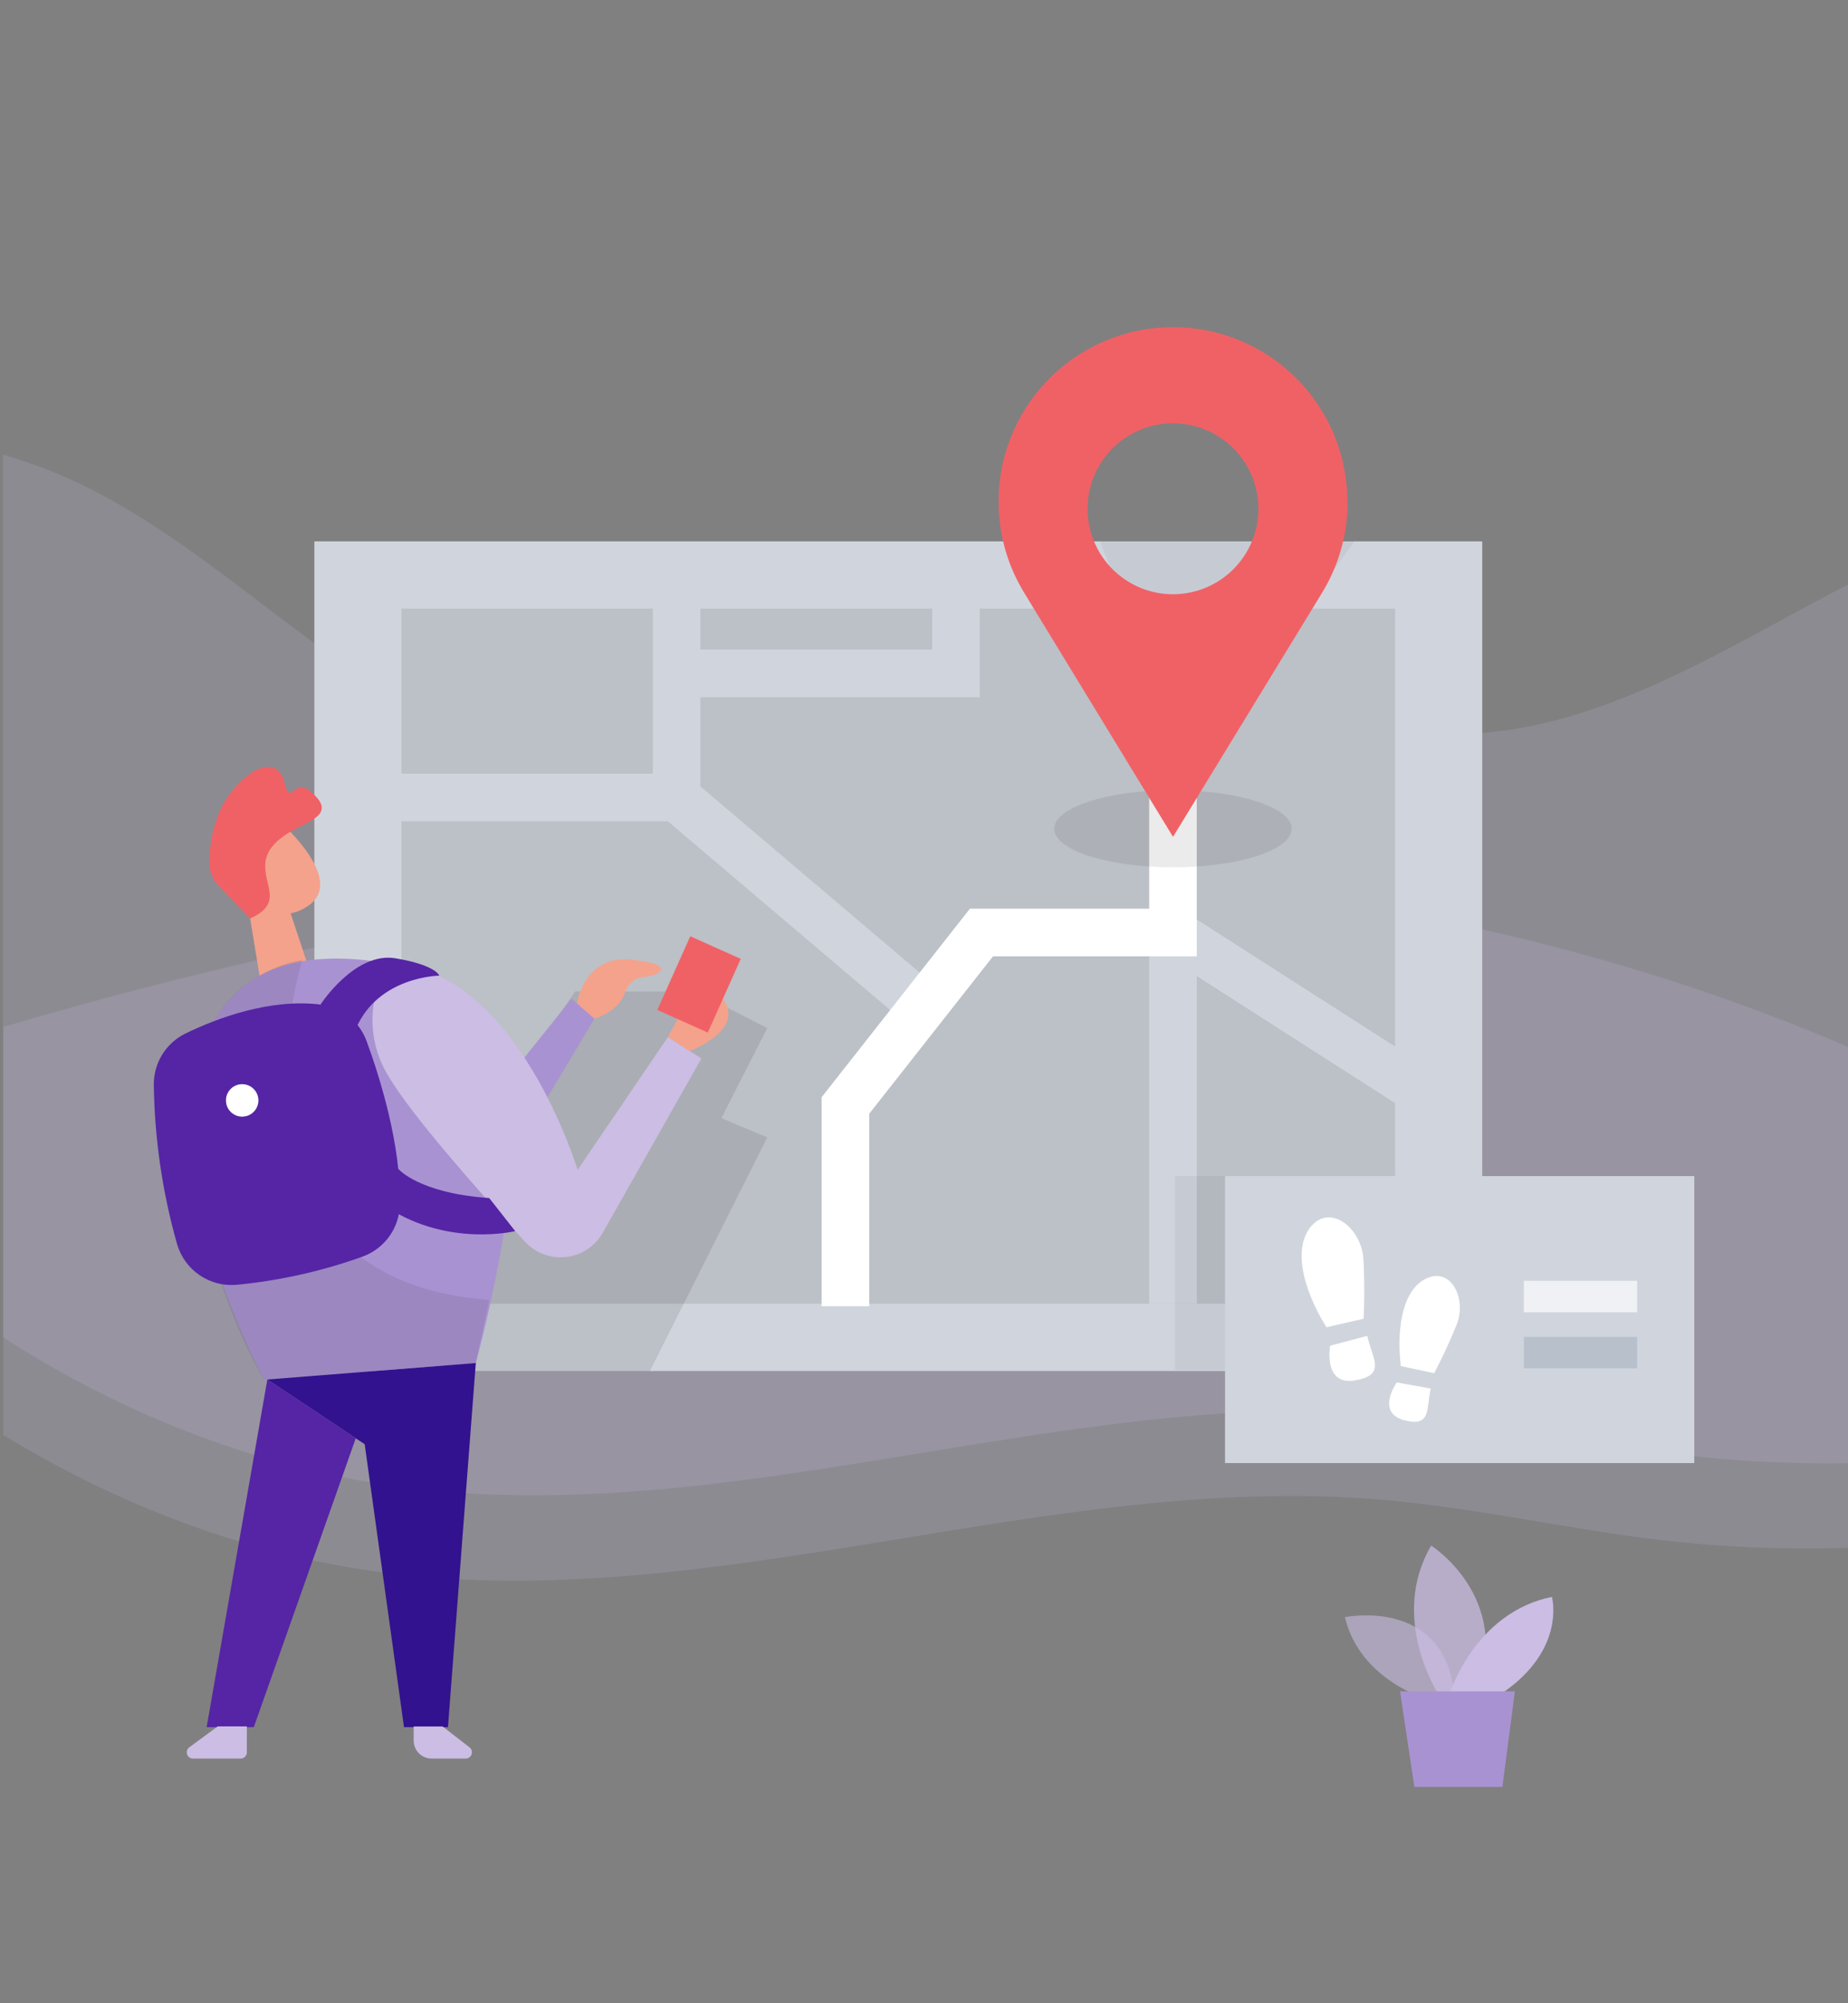 <svg width="360" height="390" viewBox="0 0 360 390" fill="none" xmlns="http://www.w3.org/2000/svg">
<rect x="0" y="0" width="360" height="390" fill="#808080" stroke="none"/>
<g clip-path="url(#clip0_9670_13918)">
<path opacity="0.18" d="M360.648 204.088C320.251 186.666 276.561 176.199 232.765 172.24C154.686 165.189 75.863 177.697 0.648 199.945V279.346C23.65 293.431 49.27 303.066 76.047 306.307C140.19 314.19 204.333 286.608 268.748 291.942C287.142 293.466 305.186 297.653 323.51 299.825C335.834 301.257 348.249 301.755 360.648 301.314V204.088Z" fill="#CBBDE3"/>
<path opacity="0.18" d="M360.648 113.501C359.361 114.149 358.091 114.797 356.829 115.463C332.68 128.216 307.997 143.93 280.686 142.835C261.775 142.073 244.064 133.147 225.259 131.098C184.187 126.534 143.729 154.826 103.314 146.347C66.955 138.674 42.491 103.594 7.621 90.85C5.326 89.974 2.996 89.238 0.613 88.519V260.382C24.552 275.755 51.477 286.222 79.691 289.682C143.834 297.565 207.977 269.982 272.391 275.317C290.786 276.841 308.829 281.028 327.153 283.2C338.257 284.505 349.436 285.055 360.613 284.847L360.648 113.501Z" fill="#CBBDE3"/>
<path d="M288.745 105.398H61.244V266.908H288.745V105.398Z" fill="#D0D5DD"/>
<path opacity="0.1" d="M271.779 118.484H78.211V253.813H271.779V118.484Z" fill="#000001"/>
<path d="M233.142 181.541H223.866V253.821H233.142V181.541Z" fill="#D0D5DD"/>
<path opacity="0.05" d="M214.318 105.398H263.825L235.279 145.069H229.445L214.318 105.398Z" fill="#000001"/>
<path d="M134.809 151.725L128.809 158.799L176.813 199.524L182.814 192.45L134.809 151.725Z" fill="#D0D5DD"/>
<path d="M231.011 177.642L226.008 185.453L273.147 215.646L278.15 207.835L231.011 177.642Z" fill="#D0D5DD"/>
<path d="M169.332 254.303H160.056V213.608L188.943 176.907H223.866V133.523H233.133V186.183H193.445L169.332 216.823V254.303Z" fill="white"/>
<path d="M136.45 159.907H74.226V150.631H127.174V113.939H136.45V159.907Z" fill="#D0D5DD"/>
<path d="M190.862 135.732H131.808V126.456H181.586V113.939H190.862V135.732Z" fill="#D0D5DD"/>
<path opacity="0.1" d="M135.547 193.025L149.457 200.164L140.523 217.682L149.457 221.44L126.604 266.917H84.858L89.177 227.624L95.72 216.5L112.038 193.025H128.926H135.547Z" fill="#000001"/>
<path d="M90.744 220.118L111.354 194.428L115.804 198.334L98.233 227.695L90.744 220.118Z" fill="#A992D1"/>
<path d="M56.61 177.81L60.411 189.215L51.389 194.952L48.131 175.174L56.61 177.81Z" fill="#F4A28C"/>
<path d="M45.039 164.147C45.511 163.061 46.248 162.11 47.181 161.382C48.114 160.653 49.215 160.169 50.383 159.974C51.551 159.779 52.75 159.879 53.869 160.265C54.989 160.651 55.994 161.311 56.794 162.185C60.63 166.284 65.272 172.81 60.026 176.357C52.002 181.788 44.671 171.68 44.671 171.68C44.045 169.188 44.173 166.566 45.039 164.147Z" fill="#F4A28C"/>
<path d="M50.908 171.146C50.908 171.146 48.849 169.394 47.912 171.864C46.975 174.334 50.619 175.49 51.705 174.255C52.791 173.02 50.908 171.137 50.908 171.137V171.146Z" fill="#F4A28C"/>
<path d="M40.853 200.585C42.214 197.561 44.211 194.867 46.708 192.686C49.206 190.504 52.144 188.887 55.323 187.945C67.586 184.258 90.184 188.296 97.069 199.77C106.494 215.484 92.689 265.393 92.689 265.393L51.469 268.555C51.469 268.555 28.791 227.65 40.853 200.585Z" fill="#A992D1"/>
<path d="M92.689 265.359L87.267 336.247H78.701L71.046 281.17L52.082 268.565L92.689 265.359Z" fill="#32128F"/>
<path d="M52.082 268.564L40.257 336.246H49.445L69.302 280.013L52.082 268.564Z" fill="#5525A5"/>
<path opacity="0.08" d="M58.887 186.842C58.887 186.842 39.617 248.953 95.29 253.07L92.663 265.332L51.433 268.538C51.433 268.538 36.937 245.747 37.55 213.724C37.55 213.724 37.901 197.878 49.051 190.88C52.007 188.854 55.36 187.48 58.887 186.851V186.842Z" fill="#000001"/>
<path d="M42.411 336.098L36.875 340.171C36.669 340.322 36.516 340.536 36.437 340.78C36.359 341.024 36.359 341.286 36.439 341.53C36.519 341.773 36.673 341.986 36.88 342.136C37.088 342.287 37.337 342.369 37.594 342.369H46.878C47.037 342.369 47.194 342.338 47.341 342.277C47.487 342.216 47.621 342.127 47.733 342.015C47.845 341.903 47.934 341.77 47.995 341.623C48.056 341.476 48.087 341.319 48.087 341.16V336.098H42.411Z" fill="#CBBDE3"/>
<path d="M86.199 336.098L91.454 340.171C91.658 340.327 91.808 340.545 91.882 340.791C91.956 341.038 91.95 341.301 91.865 341.545C91.781 341.788 91.623 341.998 91.412 342.146C91.201 342.294 90.949 342.372 90.692 342.369H84.088C83.158 342.369 82.267 342 81.61 341.343C80.953 340.686 80.584 339.795 80.584 338.866V336.115H86.269L86.199 336.098Z" fill="#CBBDE3"/>
<path d="M75.705 187.586C73.649 190.884 72.559 194.692 72.559 198.579C72.559 202.465 73.649 206.273 75.705 209.571C80.198 217.165 93.276 231.942 102.228 241.709C103.236 242.813 104.493 243.663 105.894 244.187C107.295 244.711 108.801 244.896 110.287 244.725C111.773 244.554 113.198 244.032 114.443 243.203C115.689 242.374 116.719 241.262 117.451 239.957L136.642 206.068L130.117 201.89L112.528 227.738C112.528 227.738 100.484 188.12 75.74 187.621L75.705 187.586Z" fill="#CBBDE3"/>
<path d="M134.382 204.613C134.382 204.613 145.287 200.584 140.837 194.453C136.388 188.321 130.134 201.907 130.134 201.907L134.382 204.631V204.613Z" fill="#F4A28C"/>
<path d="M134.469 182.278L128.045 196.619L137.877 201.024L144.301 186.683L134.469 182.278Z" fill="#F06166"/>
<path d="M36.149 201.198C42.42 198.167 52.563 194.383 62.426 195.566C64.434 195.807 66.337 196.599 67.923 197.855C69.509 199.11 70.717 200.779 71.413 202.678C74.041 209.843 78.131 222.929 77.903 234.421C77.875 236.641 77.176 238.801 75.899 240.617C74.622 242.433 72.827 243.821 70.747 244.599C62.833 247.451 54.594 249.304 46.222 250.118C43.655 250.379 41.078 249.734 38.937 248.294C36.796 246.854 35.227 244.71 34.502 242.234C31.649 232.178 30.123 221.792 29.965 211.341C29.917 209.232 30.476 207.154 31.575 205.354C32.675 203.555 34.268 202.109 36.166 201.189L36.149 201.198Z" fill="#5525A5"/>
<path d="M47.177 217.394C48.923 217.394 50.339 215.979 50.339 214.232C50.339 212.486 48.923 211.07 47.177 211.07C45.43 211.07 44.015 212.486 44.015 214.232C44.015 215.979 45.43 217.394 47.177 217.394Z" fill="white"/>
<path d="M62.452 195.557C62.452 195.557 69.127 185.212 77.08 186.57C85.033 187.928 85.567 189.942 85.567 189.942C85.567 189.942 73.725 190.056 69.346 200.243L62.452 195.557Z" fill="#5525A5"/>
<path d="M77.614 227.581C77.614 227.581 81.573 232.302 95.299 233.239L100.362 239.677C100.362 239.677 87.468 242.839 75.521 235.113C63.573 227.388 77.614 227.581 77.614 227.581Z" fill="#5525A5"/>
<path d="M48.736 178.81L42.604 172.477C41.971 171.822 41.479 171.044 41.16 170.191C40.84 169.338 40.7 168.429 40.747 167.519C40.896 164.296 41.623 159.172 44.251 155.318C48.429 149.274 54 146.997 55.375 152.217C56.75 157.437 57.048 151.236 60.412 154.013C63.775 156.789 63.092 158.392 60.412 159.881C57.731 161.37 52.196 163.481 51.705 167.887C51.215 172.293 55.384 175.84 48.736 178.801V178.81Z" fill="#F06166"/>
<path d="M112.388 195.33C112.388 195.33 113.754 185.905 122.899 186.825C132.043 187.745 128.688 190.057 125.001 190.232C124.252 190.393 123.559 190.75 122.994 191.267C122.429 191.785 122.012 192.443 121.786 193.175C121.252 194.822 119.763 196.968 115.83 198.326L112.388 195.33Z" fill="#F4A28C"/>
<path opacity="0.08" d="M228.499 168.849C241.275 168.849 251.632 165.488 251.632 161.343C251.632 157.197 241.275 153.836 228.499 153.836C215.723 153.836 205.366 157.197 205.366 161.343C205.366 165.488 215.723 168.849 228.499 168.849Z" fill="#000001"/>
<path d="M262.476 97.665C262.475 92.419 261.26 87.246 258.926 82.549C256.592 77.852 253.203 73.759 249.023 70.59C244.843 67.422 239.986 65.265 234.833 64.287C229.68 63.309 224.37 63.538 219.32 64.955C214.27 66.372 209.617 68.939 205.724 72.454C201.832 75.97 198.807 80.339 196.885 85.22C194.963 90.1 194.198 95.359 194.648 100.585C195.098 105.81 196.752 110.861 199.48 115.34L228.508 162.92L257.413 115.621C260.759 110.249 262.528 104.045 262.52 97.717L262.476 97.665ZM228.499 115.691C225.208 115.691 221.99 114.715 219.253 112.886C216.516 111.057 214.383 108.458 213.124 105.417C211.864 102.376 211.534 99.03 212.177 95.802C212.819 92.573 214.404 89.608 216.731 87.281C219.059 84.953 222.024 83.368 225.252 82.726C228.481 82.084 231.827 82.413 234.868 83.673C237.909 84.933 240.508 87.066 242.337 89.802C244.165 92.539 245.141 95.757 245.141 99.048C245.141 101.234 244.711 103.398 243.875 105.417C243.038 107.436 241.812 109.271 240.267 110.816C238.722 112.362 236.887 113.588 234.868 114.424C232.849 115.26 230.685 115.691 228.499 115.691Z" fill="#F06166"/>
<path opacity="0.05" d="M303.302 228.963H228.894V266.723H303.302V228.963Z" fill="#000001"/>
<path d="M330.053 228.963H238.643V284.837H330.053V228.963Z" fill="#D0D5DD"/>
<path d="M259.121 261.986C259.121 261.986 257.685 269.79 263.956 268.739C270.228 267.688 267.241 264.359 266.348 260.076L259.121 261.986Z" fill="white"/>
<path d="M258.394 258.393L265.638 256.738C265.638 256.738 265.936 250.922 265.594 245.123C265.253 239.325 259.524 234.507 255.714 238.431C251.904 242.355 253.384 250.265 258.394 258.393Z" fill="white"/>
<path d="M272.094 269.149C272.094 269.149 267.977 274.948 273.46 276.463C278.943 277.979 277.787 274.151 278.716 270.332L272.12 269.141L272.094 269.149Z" fill="white"/>
<path d="M272.864 265.944L279.381 267.346C279.381 267.346 281.816 262.747 283.761 257.895C285.705 253.042 282.885 246.981 278.277 248.724C273.67 250.467 271.91 257.483 272.882 265.944H272.864Z" fill="white"/>
<path opacity="0.67" d="M318.92 249.354H296.864V255.485H318.92V249.354Z" fill="white"/>
<path d="M318.92 260.268H296.864V266.399H318.92V260.268Z" fill="#B8C0CC"/>
<path opacity="0.58" d="M278.409 330.938C278.409 330.938 264.972 327.32 261.994 314.838C261.994 314.838 282.78 310.546 283.463 332.015L278.409 330.929V330.938Z" fill="#CBBDE3"/>
<path opacity="0.73" d="M280.047 329.588C280.047 329.588 270.605 314.802 278.803 300.91C278.803 300.91 294.657 310.887 287.711 329.588H280.047Z" fill="#CBBDE3"/>
<path d="M282.464 329.587C282.464 329.587 287.351 313.917 302.321 310.887C302.321 310.887 305.168 321.039 292.686 329.587H282.464Z" fill="#CBBDE3"/>
<path d="M272.732 329.281L275.527 347.886H292.668L295.112 329.281H272.732Z" fill="#A992D1"/>
</g>
<defs>
<clipPath id="clip0_9670_13918">
<rect width="360" height="389.781" fill="white"/>
</clipPath>
</defs>
</svg>
